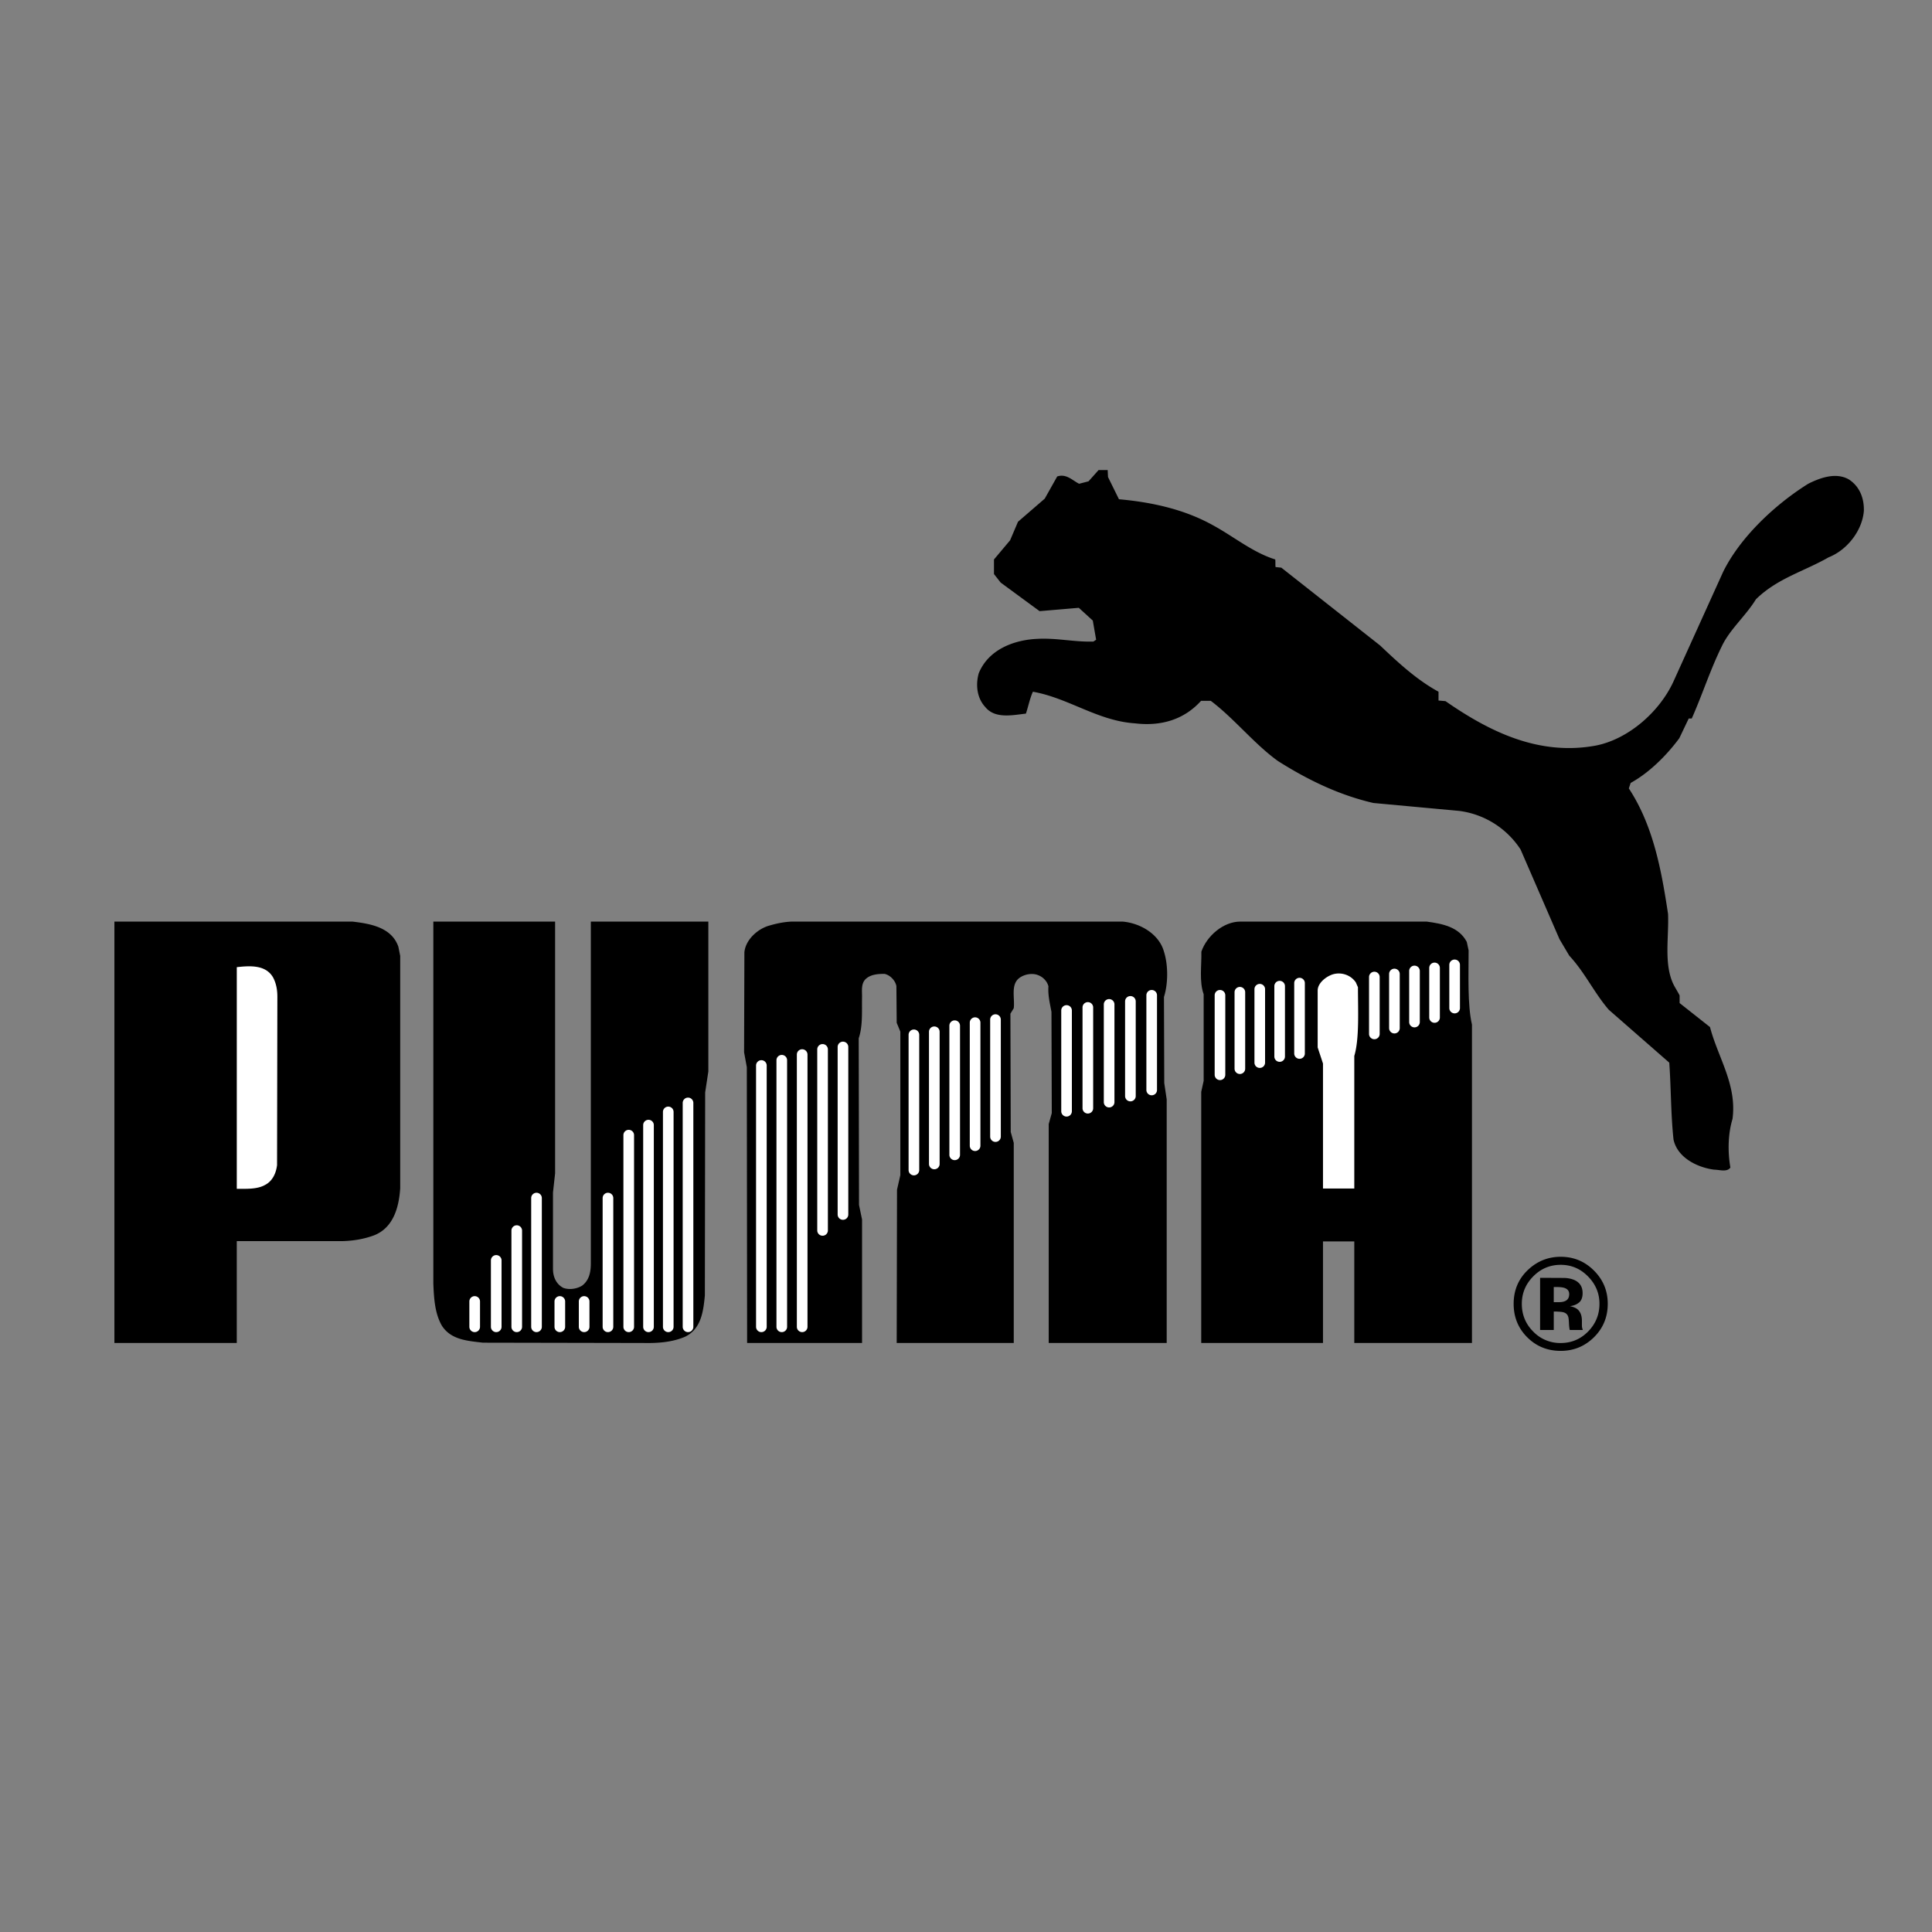 <svg xmlns="http://www.w3.org/2000/svg" width="2500" height="2500" viewBox="0 0 192.756 192.756"><rect x="0" y="0" width="192.756" height="192.756" fill="#808080" stroke="none"/><g fill-rule="evenodd" clip-rule="evenodd"><path fill="#fff" fill-opacity="0" d="M0 0h192.756v192.756H0V0z"/><path d="M110.547 47.595l1.092 2.215c3.367.303 6.582 1.031 9.404 2.609 2.062 1.122 3.943 2.699 6.188 3.397.031.212 0 .516.031.759l.576.06 9.857 7.766c1.852 1.76 3.703 3.458 5.826 4.611v.88l.697.061c4.367 3.033 9.312 5.49 15.016 4.429 3.215-.637 6.309-3.337 7.705-6.34l4.975-10.981c1.699-3.458 5.188-6.734 8.494-8.797 1.152-.577 2.76-1.183 4.064-.425 1.062.697 1.516 1.851 1.486 3.125-.152 1.972-1.668 3.913-3.52 4.641-2.426 1.396-5.125 2.093-7.25 4.187-1 1.638-2.607 3.003-3.396 4.671-1.152 2.335-1.941 4.823-3.004 7.219h-.303l-.941 1.972c-1.305 1.76-3.031 3.458-4.854 4.459l-.182.546c2.428 3.701 3.246 8.1 3.914 12.528.09 2.245-.395 4.763.424 6.764.182.455.486.881.729 1.365v.76l3.033 2.396c.789 3.033 2.699 5.732 2.246 9.16-.457 1.518-.486 3.277-.213 4.854-.334.486-1.094.213-1.609.213-1.668-.213-3.67-1.184-4.064-3.004-.273-2.518-.242-5.125-.424-7.674l-6.037-5.279c-1.486-1.729-2.365-3.699-3.943-5.399l-.971-1.638-3.883-8.949a8.614 8.614 0 0 0-6.127-3.852l-8.555-.789c-3.428-.789-6.553-2.306-9.525-4.186-2.365-1.699-4.367-4.248-6.703-6.006h-.971c-1.73 1.911-4.035 2.548-6.584 2.245-3.73-.243-6.611-2.518-10.191-3.155-.305.667-.455 1.456-.697 2.184-1.336.152-3.096.546-4.064-.667-.82-.88-.973-2.214-.639-3.367.971-2.366 3.52-3.337 5.916-3.428 1.91-.091 3.641.333 5.521.273l.271-.182-.334-1.911-1.395-1.273-3.912.333-3.883-2.851-.668-.85v-1.456l1.607-1.911.789-1.851 2.668-2.305 1.244-2.214c.91-.304 1.518.394 2.186.728l.939-.243 1.002-1.123h.91l.032.696zM35.166 91.947c1.79.212 3.913.573 4.581 2.515l.182.91v23.175c-.122 1.881-.667 3.943-2.609 4.703-.971.363-2.033.545-3.125.576H23.623v10.162H11.414V91.947h23.752zM55.384 117.061l-.212 1.912v7.645c0 .766.318 1.516 1.046 1.881.607.211 1.364.09 1.88-.244.698-.545.85-1.363.85-2.215V91.947h11.724v14.952l-.318 2.094-.03 20.264c-.152 1.578-.365 3.307-1.942 4.094-1.244.547-2.669.668-4.156.639l-16.047-.031c-1.517-.182-3.186-.273-4.095-1.699-.698-1.213-.789-2.699-.85-4.186V91.947h12.149v25.114h.001zM112.004 91.947c1.758.151 3.639 1.241 4.125 3 .424 1.334.424 3.186 0 4.52l.029 8.584.244 1.639v24.299h-11.771v-21.842l.305-1.092-.031-10.102c-.15-.818-.363-1.639-.303-2.549-.121-.484-.516-.908-.971-1.09-.607-.273-1.396-.123-1.912.242-.91.666-.455 2.002-.576 3.033l-.334.545.031 11.801.303 1.092v19.961H89.464l.031-15.289.333-1.457v-14.316l-.364-.881-.03-3.67c-.121-.576-.637-1.092-1.183-1.213-.698 0-1.456.061-1.941.576-.395.455-.303 1.092-.303 1.699-.03 1.426.091 2.912-.333 4.154l.03 16.625.303 1.455v12.316H74.54l-.03-27.514-.272-1.486.03-9.98c.122-1.274 1.366-2.366 2.518-2.669.728-.213 1.456-.361 2.214-.392h33.004v.001z"/><path d="M142.338 91.947c1.547.212 3.215.513 4.004 2.03l.182.849c0 2.413-.121 5.444.334 7.401v31.762h-11.74v-10.133h-3.123v10.133h-12.148v-25.057l.242-1.092v-8.646c-.455-1.273-.197-2.852-.229-4.247.547-1.577 2.199-3 3.883-3h18.595z"/><path d="M27.248 97.525c.304.576.425 1.213.425 1.912l-.03 16.805c-.091.758-.425 1.576-1.183 1.971-.789.455-1.865.395-2.836.395V96.494c1.334-.152 2.896-.242 3.624 1.031zM135.27 98.012l.213.484c0 2.305.15 5.15-.365 6.855v13.227h-3.123v-12.467l-.531-1.609V98.83c0-.721.773-1.365 1.471-1.607.848-.274 1.819.029 2.335.789zM49.509 132.906a.531.531 0 0 0 .531-.531v-6.623a.53.53 0 1 0-1.062 0v6.623a.53.53 0 0 0 .531.531zM47.36 132.906a.531.531 0 0 0 .531-.531v-2.527a.531.531 0 0 0-1.062 0v2.527c0 .293.238.531.531.531zM55.854 132.906a.531.531 0 0 0 .531-.531v-2.527a.531.531 0 0 0-1.062 0v2.527c0 .293.238.531.531.531zM58.281 132.906a.53.53 0 0 0 .53-.531v-2.527a.53.53 0 1 0-1.061 0v2.527a.53.53 0 0 0 .531.531zM51.556 132.906a.531.531 0 0 0 .531-.531v-9.596a.53.53 0 1 0-1.062 0v9.596c0 .293.238.531.531.531zM53.528 132.906a.531.531 0 0 0 .531-.531v-12.842a.531.531 0 0 0-1.062 0v12.842c0 .293.238.531.531.531zM60.657 132.906a.531.531 0 0 0 .531-.531v-12.842a.531.531 0 0 0-1.062 0v12.842a.53.53 0 0 0 .531.531zM62.729 132.906a.531.531 0 0 0 .531-.531v-19.121a.53.53 0 1 0-1.062 0v19.121a.532.532 0 0 0 .531.531zM64.701 132.906a.531.531 0 0 0 .531-.531v-20.121a.53.53 0 1 0-1.062 0v20.121c0 .293.238.531.531.531zM66.673 132.906a.53.53 0 0 0 .53-.531v-21.438a.53.53 0 1 0-1.061 0v21.438c0 .293.238.531.531.531zM68.645 132.906a.53.53 0 0 0 .53-.531v-22.336a.53.53 0 1 0-1.061 0v22.336c0 .293.238.531.531.531zM75.962 132.906a.532.532 0 0 0 .532-.531v-26.068a.53.53 0 0 0-1.062 0v26.068c0 .293.238.531.53.531zM77.998 132.906a.53.53 0 0 0 .531-.531v-26.594a.53.53 0 1 0-1.061 0v26.594a.53.53 0 0 0 .53.531zM80.033 132.906a.531.531 0 0 0 .531-.531v-27.16a.531.531 0 0 0-1.062 0v27.16c0 .293.238.531.531.531zM82.068 123.289a.53.53 0 0 0 .531-.529v-18.061a.531.531 0 0 0-1.062 0v18.061a.53.53 0 0 0 .531.529zM84.103 121.701a.53.53 0 0 0 .531-.529v-16.715a.531.531 0 0 0-1.062 0v16.715a.53.53 0 0 0 .531.529zM91.181 117.266a.531.531 0 0 0 .531-.531v-13.49a.531.531 0 0 0-1.062 0v13.49c0 .292.238.531.531.531zM93.216 116.658a.53.53 0 0 0 .531-.529V102.94a.53.53 0 0 0-.531-.529.53.53 0 0 0-.531.529v13.189a.53.53 0 0 0 .531.529zM95.251 115.748c.293 0 .53-.236.53-.529v-12.885a.53.53 0 1 0-1.061 0v12.885a.53.53 0 0 0 .531.529zM97.285 114.838a.529.529 0 0 0 .531-.531V102.03a.53.53 0 1 0-1.061 0v12.277a.53.53 0 0 0 .53.531zM99.32 113.928a.53.53 0 0 0 .531-.529v-11.672a.531.531 0 0 0-1.062 0v11.672a.53.53 0 0 0 .531.529zM106.412 111.4a.53.53 0 0 0 .529-.531v-10.053a.53.53 0 1 0-1.06 0v10.053c0 .293.238.531.531.531zM108.535 111.098a.531.531 0 0 0 .531-.531v-10.053a.531.531 0 0 0-1.062 0v10.053c0 .292.238.531.531.531zM110.658 110.49a.531.531 0 0 0 .531-.531v-9.748a.531.531 0 0 0-1.062 0v9.748c0 .293.238.531.531.531zM112.781 109.883a.53.53 0 0 0 .531-.531v-9.445c0-.293-.238-.529-.531-.529s-.531.236-.531.529v9.445a.53.53 0 0 0 .531.531zM114.906 109.277a.53.53 0 0 0 .529-.531v-9.445a.53.53 0 1 0-1.06 0v9.445a.53.53 0 0 0 .531.531zM121.719 107.76a.528.528 0 0 0 .529-.531v-7.928a.53.53 0 1 0-1.06 0v7.928a.53.53 0 0 0 .531.531zM123.701 107.152a.528.528 0 0 0 .531-.529v-7.627a.528.528 0 0 0-.531-.529.528.528 0 0 0-.529.529v7.627c0 .293.236.529.529.529zM125.686 106.547a.53.53 0 0 0 .531-.531v-7.322a.53.53 0 1 0-1.06 0v7.322a.529.529 0 0 0 .529.531zM127.67 105.939a.529.529 0 0 0 .531-.531V98.39a.53.53 0 1 0-1.06 0v7.018c0 .295.236.531.529.531zM129.654 105.637a.53.53 0 0 0 .531-.531v-7.02a.53.53 0 1 0-1.06 0v7.02c0 .292.238.531.529.531zM137.121 103.684a.53.53 0 0 0 .529-.531V97.48a.53.53 0 1 0-1.06 0v5.672a.53.53 0 0 0 .531.532zM139.123 103.107a.53.53 0 0 0 .529-.531v-5.4a.528.528 0 0 0-.529-.529.528.528 0 0 0-.531.529v5.4a.53.53 0 0 0 .531.531zM141.125 102.5a.53.53 0 0 0 .529-.531v-5.096a.53.53 0 1 0-1.06 0v5.096a.53.53 0 0 0 .531.531zM143.125 102.045a.529.529 0 0 0 .531-.531V96.57a.53.53 0 1 0-1.06 0v4.943a.53.53 0 0 0 .529.532zM145.129 101.105a.531.531 0 0 0 .531-.531v-4.308a.531.531 0 0 0-1.062 0v4.308c0 .293.238.531.531.531z" fill="#fff"/><path d="M158.449 127.363c.752.768 1.129 1.674 1.129 2.719 0 1.074-.379 1.996-1.135 2.766-.756.764-1.666 1.145-2.732 1.145a3.719 3.719 0 0 1-2.738-1.139c-.76-.76-1.141-1.684-1.141-2.771 0-1.049.373-1.955 1.121-2.719.76-.781 1.68-1.172 2.758-1.172 1.066-.001 1.978.39 2.738 1.171zm.58-.599c-.916-.916-2.023-1.375-3.318-1.375-1.234 0-2.312.424-3.229 1.273-.977.908-1.465 2.049-1.465 3.42 0 1.32.451 2.434 1.355 3.338s2.018 1.357 3.338 1.357c1.277 0 2.373-.441 3.287-1.326.938-.912 1.408-2.035 1.408-3.369.001-1.295-.458-2.4-1.376-3.318zm-2.738 2.963c-.178.127-.428.189-.746.189h-.527v-1.508h.33c.34 0 .604.035.791.107.279.111.42.309.42.592 0 .286-.09.491-.268.62zm-1.273 1.127h.285l.301.018c.207.014.363.041.465.084a.626.626 0 0 1 .381.383c.043.109.07.322.084.637.012.312.039.553.082.719h1.299l-.043-.146c-.018-.051-.029-.102-.035-.152s-.01-.102-.01-.152v-.465c0-.531-.154-.92-.459-1.166-.166-.133-.412-.23-.738-.299.355-.039.656-.156.9-.352s.367-.512.367-.949c0-.572-.232-.986-.695-1.242-.271-.148-.613-.236-1.025-.268a75.74 75.74 0 0 0-1.072-.008c-.645-.004-1.127-.004-1.449-.004v5.203h1.363v-1.841h-.001z"/></g></svg>
